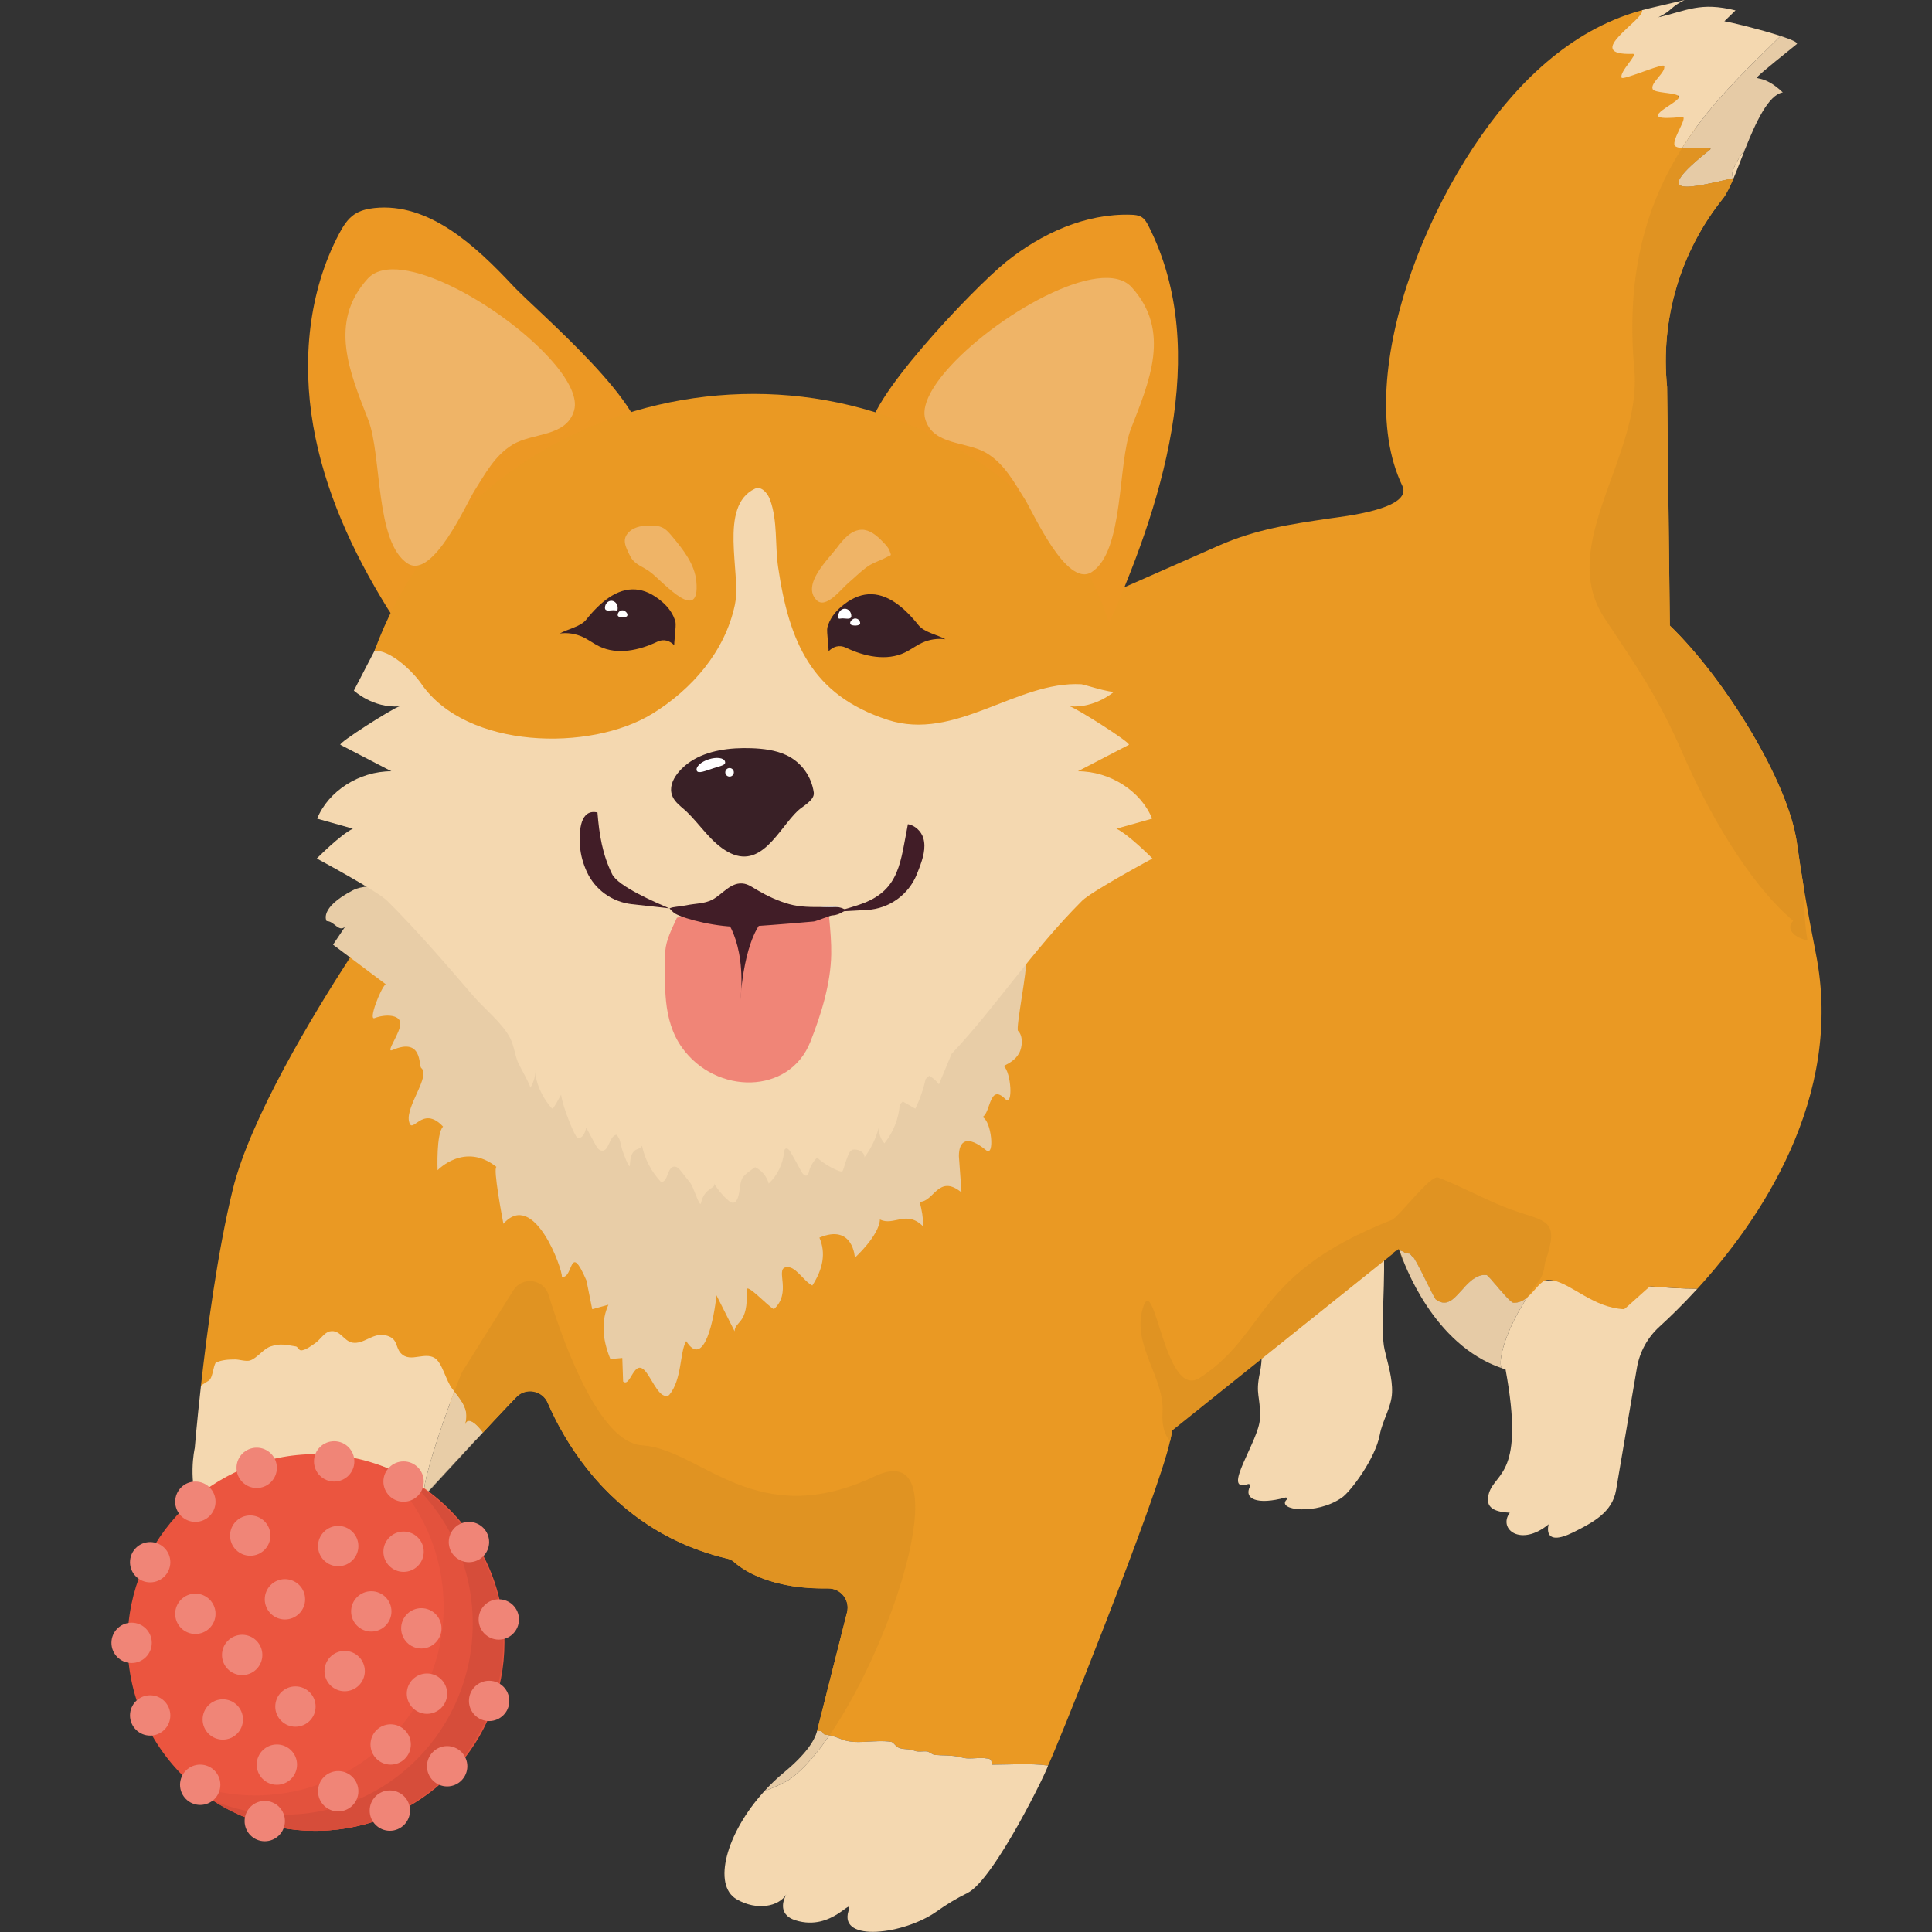<svg xmlns="http://www.w3.org/2000/svg" xmlns:xlink="http://www.w3.org/1999/xlink" width="500" zoomAndPan="magnify" viewBox="0 0 375 375" height="500" preserveAspectRatio="xMidYMid meet" version="1.0"><rect x="0" y="0" width="375" height="375" fill="#333333" stroke="none"/><defs><clipPath id="a307c4d17f"><path d="M 38.547 1.535 L 353.57 1.535 L 353.57 342.727 L 38.547 342.727 Z M 38.547 1.535 " clip-rule="nonzero"/></clipPath><clipPath id="b9a9d6cc76"><path d="M 140.043 336.578 L 203.863 336.578 L 203.863 374.969 L 140.043 374.969 Z M 140.043 336.578 " clip-rule="nonzero"/></clipPath><clipPath id="06bed8f37f"><path d="M 21.477 314 L 30 314 L 30 323 L 21.477 323 Z M 21.477 314 " clip-rule="nonzero"/></clipPath></defs><path fill="#f4d8b0" d="M 275.523 243.961 C 279.336 246.816 284.094 247.133 288.547 247.449 C 286.832 247.332 285.539 248.434 284.387 249.668 C 282.543 251.645 281.043 253.973 278.699 252.211 C 278.383 252.051 274.73 244.121 274.254 243.961 C 274.73 244.121 275.207 243.797 275.523 243.961 " fill-opacity="1" fill-rule="nonzero"/><path fill="#f4d8b0" d="M 329.473 250.133 C 326.602 253.266 324.012 255.77 322.074 257.531 C 319.781 259.621 318.254 262.418 317.727 265.477 L 313.676 289.234 C 312.945 293.508 309.309 295.449 305.434 297.391 C 299.211 300.492 300.59 295.859 300.59 295.859 C 295.168 300.34 290.711 296.781 293.047 293.617 C 290.547 293.484 287.969 292.91 289.035 289.727 C 290.379 285.688 295.988 286.195 292.23 265.82 L 292.23 265.812 C 291.969 265.727 291.707 265.637 291.453 265.547 C 290.715 264.023 292.246 258.23 296.414 251.836 L 296.234 251.98 C 295.547 252.512 294.746 252.879 293.785 252.852 C 292.992 252.852 289.023 247.609 288.547 247.449 C 289.023 247.609 289.656 248.402 290.449 248.402 C 293.184 248.492 295.938 248.523 298.691 248.523 L 299.938 248.523 C 300.426 248.523 300.918 248.523 301.422 248.516 C 307.508 248.5 313.621 248.422 319.672 248.723 C 319.836 248.723 320.152 249.676 320.312 249.676 C 323.395 249.922 326.43 250.133 329.473 250.133 " fill-opacity="1" fill-rule="nonzero"/><path fill="#f4d8b0" d="M 268.746 261.961 C 269.379 264.727 270.301 267.488 270.195 270.32 C 270.082 273.168 268.336 275.672 267.82 278.469 C 266.969 283.062 262.219 289.445 260.48 290.672 C 255.508 294.176 247.664 293.129 249.742 291.07 C 249.918 290.895 249.75 290.602 249.512 290.668 C 243.898 292.203 241.402 290.875 242.621 288.512 C 242.754 288.258 242.512 287.969 242.238 288.062 C 236.828 289.914 244.418 279.629 244.551 275.344 C 244.695 270.738 243.605 270.891 244.551 266.383 C 245.602 261.387 243.895 256.949 244.945 251.949 C 245.461 249.5 245.984 247.02 247.117 244.785 C 249.09 240.891 252.695 238.129 256.184 235.504 C 274.004 222.094 266.887 253.875 268.746 261.961 " fill-opacity="1" fill-rule="nonzero"/><path fill="#ea9923" d="M 270.34 243.242 L 271.074 242.652 C 270.809 242.664 270.547 242.691 270.277 242.691 L 270.34 243.242 " fill-opacity="1" fill-rule="nonzero"/><g clip-path="url(#a307c4d17f)"><path fill="#ea9923" d="M 329.473 250.133 C 326.43 250.133 323.395 249.922 320.312 249.676 C 320.152 249.676 315.383 254.117 315.227 254.117 C 309.301 253.828 305.258 249.324 301.422 248.516 C 301.148 248.453 300.883 248.418 300.613 248.402 C 300.375 248.383 300.16 248.434 299.938 248.523 L 299.926 248.523 C 298.77 248.984 297.773 250.715 296.414 251.836 L 296.234 251.98 C 295.547 252.512 294.746 252.879 293.785 252.852 C 292.992 252.852 289.023 247.609 288.547 247.449 C 286.832 247.332 285.539 248.434 284.387 249.668 C 282.543 251.645 281.043 253.973 278.699 252.211 C 278.383 252.051 274.73 244.121 274.254 243.961 C 273.93 243.797 273.777 243.32 273.617 243.32 C 272.824 243.32 272.5 243.004 272.188 242.852 C 272 242.754 271.816 242.707 271.629 242.676 C 271.555 242.438 271.508 242.305 271.508 242.305 L 271.078 242.652 C 270.809 242.66 270.547 242.691 270.277 242.691 L 270.293 242.809 L 270.34 243.246 L 270.324 243.25 L 268.648 244.598 L 244.891 263.629 L 227.555 277.516 C 227.555 277.516 227.402 278.27 227.125 279.621 L 227.102 279.715 L 227.102 279.723 C 224.871 290.16 203.734 342.688 203.41 342.688 C 199.758 342.211 196.105 342.527 192.453 342.527 C 192.617 341.098 191.66 341.414 191.188 341.262 C 189.594 341.098 188.008 341.574 186.578 341.098 C 184.672 340.621 183.09 340.785 181.336 340.621 C 180.855 340.461 180.543 340.145 180.066 339.984 C 179.273 339.828 178.32 340.145 177.527 339.828 C 176.414 339.355 175.301 339.668 174.355 339.191 C 173.875 339.031 173.398 338.086 172.926 338.086 C 169.746 337.609 166.09 338.715 163.387 337.609 C 162.305 337.172 161.668 336.961 161.012 336.816 C 160.711 336.754 160.406 336.699 160.051 336.656 C 159.734 336.492 159.734 336.18 159.422 336.02 C 159.312 335.98 159.199 335.973 159.082 335.973 C 158.922 335.973 158.75 335.996 158.59 336 C 158.906 334.766 160.336 329.094 161.688 323.723 C 163.043 318.352 164.32 313.297 164.32 313.297 L 164.324 313.273 C 164.359 313.172 164.387 313.07 164.414 312.973 C 164.449 312.809 164.48 312.641 164.496 312.48 C 164.781 310.422 163.258 308.5 161.145 308.332 C 160.996 308.316 160.844 308.309 160.691 308.309 C 160.258 308.316 159.836 308.316 159.43 308.309 C 159.297 308.309 159.16 308.309 159.031 308.301 C 158.922 308.301 158.812 308.301 158.707 308.293 C 158.613 308.293 158.527 308.293 158.438 308.285 C 158.145 308.277 157.852 308.27 157.566 308.254 C 157.422 308.238 157.266 308.234 157.121 308.223 C 157 308.219 156.867 308.207 156.742 308.199 L 156.605 308.184 C 156.484 308.18 156.359 308.168 156.246 308.156 C 156.008 308.141 155.777 308.117 155.547 308.094 L 155.391 308.07 C 155.246 308.055 155.105 308.039 154.961 308.027 C 154.723 307.992 154.477 307.961 154.246 307.934 C 154.086 307.91 153.938 307.883 153.785 307.863 C 153.578 307.824 153.367 307.793 153.16 307.754 L 153.031 307.73 C 152.934 307.715 152.832 307.691 152.73 307.676 L 152.609 307.656 C 152.5 307.633 152.402 307.617 152.301 307.594 C 151.809 307.492 151.332 307.387 150.879 307.273 C 150.727 307.234 150.562 307.184 150.41 307.148 C 150.262 307.102 150.109 307.066 149.961 307.016 C 149.855 306.988 149.754 306.957 149.656 306.922 C 149.562 306.902 149.473 306.871 149.387 306.84 C 148.98 306.715 148.586 306.586 148.227 306.449 C 148.086 306.395 147.949 306.348 147.816 306.297 C 147.688 306.242 147.555 306.195 147.434 306.141 C 147.359 306.109 147.281 306.082 147.203 306.043 C 146.742 305.848 146.309 305.648 145.91 305.449 L 145.785 305.387 C 145.648 305.316 145.52 305.25 145.387 305.18 L 145.25 305.105 C 145.066 305.004 144.879 304.898 144.711 304.797 L 144.543 304.695 C 144.383 304.598 144.227 304.496 144.082 304.395 C 144.004 304.352 143.926 304.297 143.859 304.254 C 143.559 304.043 143.297 303.859 143.074 303.684 L 142.914 303.543 L 142.797 303.449 L 142.789 303.449 L 142.637 303.32 L 142.629 303.309 L 142.59 303.281 C 142.203 302.938 142.02 302.723 142.02 302.723 C 141.691 302.652 141.359 302.574 141.035 302.5 C 140.703 302.414 140.375 302.336 140.043 302.254 C 139.922 302.215 139.797 302.184 139.668 302.152 C 139.598 302.129 139.527 302.105 139.453 302.09 C 139.352 302.062 139.25 302.035 139.152 302.008 C 138.969 301.953 138.781 301.898 138.605 301.855 C 138.52 301.824 138.43 301.801 138.344 301.777 C 138.176 301.723 138.008 301.668 137.836 301.613 C 137.707 301.578 137.574 301.539 137.453 301.5 C 137.367 301.469 137.293 301.445 137.215 301.422 C 137.051 301.371 136.891 301.316 136.73 301.262 C 136.613 301.223 136.5 301.184 136.383 301.145 L 136.199 301.078 C 136.09 301.047 135.992 301.008 135.895 300.969 C 135.543 300.844 135.199 300.727 134.863 300.594 C 134.73 300.547 134.605 300.492 134.484 300.445 C 134.336 300.391 134.191 300.332 134.047 300.27 C 133.902 300.219 133.754 300.156 133.605 300.094 C 133.492 300.047 133.375 300 133.262 299.949 L 133.125 299.895 C 133.023 299.848 132.93 299.809 132.832 299.766 C 132.66 299.691 132.5 299.617 132.332 299.547 C 132.164 299.469 131.984 299.395 131.816 299.309 C 131.695 299.258 131.578 299.203 131.453 299.141 C 131.191 299.016 130.941 298.895 130.684 298.77 C 130.547 298.703 130.418 298.633 130.277 298.574 C 130.16 298.512 130.039 298.449 129.926 298.387 C 129.625 298.234 129.332 298.082 129.047 297.918 C 128.973 297.879 128.902 297.844 128.836 297.805 C 128.73 297.75 128.641 297.695 128.539 297.641 C 128.34 297.527 128.141 297.41 127.949 297.305 C 127.855 297.25 127.77 297.199 127.68 297.148 C 127.465 297.02 127.258 296.898 127.043 296.766 C 126.973 296.723 126.902 296.684 126.824 296.637 L 126.727 296.574 C 126.598 296.488 126.465 296.41 126.336 296.328 C 126.211 296.242 126.078 296.164 125.957 296.082 C 125.887 296.035 125.82 295.996 125.75 295.953 L 125.312 295.652 C 125.156 295.555 125.004 295.449 124.848 295.348 C 124.688 295.238 124.531 295.121 124.375 295.012 L 124.352 294.996 C 124.035 294.777 123.734 294.555 123.434 294.332 C 123.266 294.207 123.102 294.086 122.945 293.969 C 122.805 293.855 122.66 293.746 122.52 293.637 C 122.402 293.547 122.289 293.453 122.176 293.363 C 121.684 292.973 121.195 292.578 120.738 292.172 C 120.621 292.082 120.504 291.977 120.398 291.879 L 120.305 291.801 C 120.219 291.727 120.129 291.648 120.043 291.574 C 119.605 291.18 119.184 290.785 118.766 290.387 C 118.695 290.316 118.621 290.25 118.555 290.188 L 118.238 289.875 C 118.047 289.688 117.859 289.496 117.676 289.305 C 117.59 289.23 117.508 289.145 117.43 289.059 L 117.383 289.008 C 117.301 288.93 117.223 288.844 117.145 288.766 C 117.059 288.672 116.977 288.582 116.883 288.488 C 116.797 288.398 116.715 288.312 116.629 288.219 C 116.562 288.145 116.492 288.062 116.414 287.984 C 116.07 287.609 115.73 287.223 115.398 286.844 C 115.238 286.66 115.082 286.477 114.93 286.293 C 113.309 284.355 111.91 282.41 110.703 280.531 C 110.648 280.453 110.594 280.367 110.539 280.285 C 109.918 279.301 109.355 278.332 108.844 277.402 C 108.738 277.238 108.656 277.07 108.562 276.902 C 108.52 276.816 108.473 276.742 108.426 276.656 C 108.387 276.57 108.34 276.496 108.297 276.41 C 108.211 276.25 108.125 276.086 108.039 275.926 C 108 275.84 107.957 275.766 107.918 275.684 C 107.844 275.527 107.758 275.367 107.68 275.211 C 107.641 275.125 107.602 275.051 107.566 274.973 C 107.449 274.742 107.336 274.512 107.227 274.281 C 107.188 274.215 107.156 274.137 107.117 274.059 C 107.051 273.914 106.98 273.762 106.91 273.621 C 106.84 273.477 106.777 273.328 106.711 273.184 C 106.609 272.961 106.516 272.746 106.418 272.531 L 106.344 272.352 L 106.324 272.312 L 106.289 272.223 C 105.242 269.801 102.066 269.227 100.25 271.141 L 100.152 271.246 C 99.574 271.844 99 272.461 98.406 273.082 L 98.344 273.145 C 97.531 274.012 96.699 274.895 95.859 275.781 C 95.156 276.539 94.441 277.301 93.727 278.07 C 89.539 277.562 88.555 274.574 87.344 272.344 C 86.82 271.391 86.266 270.578 85.395 270.156 C 61.328 258.367 46.297 263.84 38.992 269.102 C 40.168 258.496 42.238 242.875 45.176 230.895 C 48.586 217.012 60.805 196.863 67.949 185.844 C 71.102 180.984 73.27 177.902 73.27 177.902 C 73.27 177.902 74.086 177.543 75.594 176.883 C 75.922 176.734 76.293 176.574 76.684 176.398 C 77.461 176.059 78.359 175.66 79.367 175.215 C 80.285 174.805 81.297 174.363 82.398 173.879 C 89.477 170.758 100.172 166.039 112.703 160.516 C 113.816 160.031 114.945 159.531 116.082 159.031 C 120.637 157.016 125.395 154.918 130.285 152.766 C 133.062 151.539 135.883 150.301 138.727 149.043 L 138.754 149.031 C 139.406 148.742 140.066 148.449 140.73 148.156 C 142.875 147.211 145.031 146.258 147.203 145.309 C 153.457 142.551 159.766 139.758 166.004 137.016 C 181.398 130.23 196.254 123.676 208.332 118.348 C 208.469 118.289 208.609 118.227 208.75 118.168 C 210.387 117.441 211.977 116.742 213.5 116.074 C 215.152 115.344 216.734 114.645 218.242 113.977 L 218.254 113.977 C 229.457 109.035 236.531 105.914 236.531 105.914 C 243.809 102.703 250.445 101.758 258.168 100.613 C 260.336 100.289 274.359 98.84 272.188 94.289 C 261.867 72.695 278.535 32.086 298.199 13.836 C 303.426 8.984 309.18 5.203 315.758 2.891 C 316.73 2.551 317.723 2.246 318.727 1.977 C 319.836 5.102 321.266 8.859 322.988 12.789 C 323.816 14.688 324.719 16.625 325.688 18.543 C 325.75 18.668 325.809 18.789 325.871 18.914 L 325.871 18.918 C 326.539 20.242 327.238 21.551 327.965 22.832 C 328.348 23.508 328.738 24.184 329.133 24.844 C 328.227 26.098 327.332 27.387 326.48 28.742 C 328.156 28.91 330.777 28.648 331.684 28.766 C 331.754 28.863 331.824 28.965 331.891 29.059 C 319.52 38.859 328.547 36.371 336.496 34.574 C 335.738 36.363 334.996 37.816 334.438 38.516 C 326.156 48.828 322.25 61.977 323.586 75.133 L 324.117 121.422 C 334.738 131.668 347.125 151.676 348.785 163.648 C 349.219 166.73 349.691 169.805 350.207 172.871 C 350.895 176.957 351.652 181.031 352.461 185.094 C 358.027 213.129 341.371 237.117 329.473 250.133 " fill-opacity="1" fill-rule="nonzero"/></g><path fill="#f4d8b0" d="M 92.277 279.621 C 82.59 290.035 73.27 300.363 73.27 300.363 C 72.594 300.539 71.926 300.703 71.262 300.855 C 50.156 305.789 41.98 300.109 38.984 293.594 C 36.262 287.684 37.801 281.082 37.801 281.082 C 37.801 281.082 38.199 276.219 38.992 269.109 L 38.992 269.102 C 39.012 268.91 39.391 268.672 39.793 268.426 C 40.195 268.18 40.637 267.926 40.773 267.734 C 41.305 267.004 41.375 265.398 41.859 264.5 C 43.051 263.953 44.258 263.871 45.668 263.871 C 46.426 263.871 47.75 264.301 48.496 264.078 C 49.855 263.68 51.051 261.863 52.523 261.344 C 54.418 260.672 55.602 261.082 57.422 261.344 C 57.812 261.395 57.953 262.078 58.414 262.102 C 59.266 262.141 60.621 261.102 61.336 260.59 C 62.105 260.035 63.004 258.629 63.996 258.422 C 66.035 258.008 66.703 260.305 68.395 260.605 C 69.469 260.789 70.445 260.332 71.438 259.867 C 72.484 259.387 73.551 258.895 74.785 259.176 C 77.281 259.727 76.684 261.387 77.75 262.602 C 78.734 263.715 80 263.523 81.293 263.332 C 82.301 263.188 83.324 263.035 84.234 263.508 C 85.859 264.348 86.48 267.957 87.84 269.641 C 87.957 269.785 88.07 269.934 88.18 270.07 C 87.918 270.77 87.633 271.531 87.344 272.344 C 85.473 277.457 83.184 284.355 82.488 287.914 C 82.43 288.27 82.375 288.59 82.336 288.867 L 82.328 288.984 C 82.273 289.449 82.273 289.797 82.344 290.012 C 82.363 290.098 82.398 290.16 82.441 290.195 L 82.48 290.16 L 83.066 289.52 L 83.133 289.441 L 83.711 288.828 L 92.242 279.594 L 92.277 279.621 " fill-opacity="1" fill-rule="nonzero"/><g clip-path="url(#b9a9d6cc76)"><path fill="#f4d8b0" d="M 203.41 342.688 C 203.734 342.688 193.039 364.852 187.773 367.438 C 185.695 368.461 183.711 369.652 181.828 371 C 175.539 375.473 162.82 377.066 164.68 370.965 C 165.68 367.695 161.645 375 154.418 372.734 C 150.578 371.527 152.348 368.188 152.617 367.719 C 151.164 370.039 146.949 370.949 142.98 368.645 C 138.27 365.918 140.891 355.875 148.348 347.676 C 150.625 346.824 152.723 345.793 153.594 345.148 C 156 343.352 158.527 340.43 161.012 336.816 C 161.668 336.961 162.305 337.172 163.387 337.609 C 166.09 338.715 169.746 337.609 172.926 338.086 C 173.398 338.086 173.875 339.031 174.355 339.191 C 175.301 339.668 176.414 339.355 177.527 339.828 C 178.32 340.145 179.273 339.828 180.066 339.984 C 180.543 340.145 180.855 340.461 181.336 340.621 C 183.09 340.785 184.672 340.621 186.578 341.098 C 188.008 341.574 189.594 341.098 191.188 341.262 C 191.66 341.414 192.617 341.098 192.453 342.527 C 196.105 342.527 199.758 342.211 203.41 342.688 " fill-opacity="1" fill-rule="nonzero"/></g><path fill="#f4d8b0" d="M 338.734 28.926 C 337.906 31.008 337.16 33.023 336.496 34.574 C 335.699 33.781 336.777 31.73 338.734 28.926 " fill-opacity="1" fill-rule="nonzero"/><path fill="#f4d8b0" d="M 345.602 6.98 C 340.566 12.012 334.438 17.598 329.141 24.836 L 329.133 24.844 C 328.227 26.098 327.332 27.387 326.48 28.742 C 325.781 28.672 325.242 28.535 325.07 28.258 C 324.402 27.164 327.797 22.562 326.5 22.703 C 316.551 23.754 325.434 20.227 325.871 18.918 L 325.871 18.727 C 325.832 18.66 325.77 18.605 325.688 18.543 C 324.766 17.953 321.137 18.039 320.789 17.309 C 320.211 16.094 323.504 13.98 322.988 12.789 C 322.965 12.75 322.902 12.727 322.805 12.727 C 321.594 12.727 314.965 15.594 314.754 15.078 C 314.262 13.934 318.098 10.414 316.922 10.453 C 306.809 10.797 319.352 3.727 318.727 1.977 C 319.164 1.852 319.605 1.738 320.051 1.629 C 323.504 0.809 323.527 0.824 326.977 0.004 C 324.133 1.398 324.719 1.961 321.867 3.359 C 327.457 2.066 330 0.316 336.867 2.016 C 336.145 2.723 335.422 3.422 334.699 4.121 C 336.113 4.348 341.898 5.766 345.602 6.98 " fill-opacity="1" fill-rule="nonzero"/><path fill="#e8cda7" d="M 95.078 178.781 C 95.078 178.781 75.188 169.305 68.473 172.816 C 61.762 176.324 63.402 178.781 63.402 178.781 C 64.895 178.781 65.676 180.965 66.961 179.91 L 64.641 183.359 L 74.852 191.023 C 73.863 191.867 71.441 198.098 72.703 197.613 C 74.766 196.816 77.555 196.93 77.699 198.543 C 77.867 200.355 74.645 204.477 76.195 203.801 C 82.074 201.262 81.234 206.879 81.754 207.293 C 83.652 208.805 78.77 214.656 79.375 217.609 C 79.977 220.566 81.914 214.277 86 218.672 C 84.641 220.023 84.934 227.137 84.934 227.137 C 84.934 227.137 90.176 221.578 96.367 226.5 C 95.645 226.691 97.52 236.535 97.711 237.539 C 103.672 230.785 109.227 246.457 109.062 247.832 C 111.34 248.262 110.465 240.758 113.836 248.562 L 114.949 254.117 L 118.086 253.254 C 116.797 256.137 116.746 259.57 118.473 263.789 L 120.789 263.586 L 120.945 268.141 C 122.426 269.438 123.051 263.324 125.391 266.309 C 126.793 268.113 128.125 271.793 129.879 270.781 C 132.422 267.766 131.918 262.383 133.191 260.309 C 136.707 265.863 138.648 255.691 139.059 251.414 L 142.586 258.402 C 142.652 256.34 145.285 257.133 144.926 250.395 C 144.848 248.93 148.852 253.355 150.207 254.117 C 153.703 250.945 150.531 246.512 152.438 245.996 C 154.344 245.484 155.848 248.594 157.672 249.516 C 159.719 246.34 160.359 243.234 159.047 240.223 C 165.613 237.453 165.934 244.117 165.934 244.117 C 165.934 244.117 170.648 239.824 170.793 236.695 C 173.473 238.062 175.938 234.754 179.207 238.07 C 179.191 236.422 178.941 234.777 178.477 233.266 C 181.246 233.383 182.129 227.77 186.629 231.445 L 186.121 224.422 C 186.109 221.344 187.766 220.266 191.387 223.25 C 193.137 224.691 192.477 217.527 190.684 216.816 C 192.32 216.059 191.98 210.152 195.141 213.328 C 196.676 214.871 196.293 208.172 194.82 206.91 C 195.914 206.352 197.066 205.738 197.793 204.453 C 198.516 203.164 198.57 200.984 197.598 200.086 C 197.105 199.637 199.594 187.195 199.012 187.211 C 194.391 187.352 186.871 202.137 182.492 204.223 C 169.043 210.625 154.527 214.52 140.656 210.27 C 131.387 207.43 122.871 201.109 114.488 194.855 C 107.656 189.758 102.809 178.781 95.078 178.781 " fill-opacity="1" fill-rule="nonzero"/><path fill="#f4d8b0" d="M 223.691 166.637 C 223.691 166.637 219.105 162 216.691 160.848 L 223.625 158.898 C 221.453 153.531 215.434 149.691 209.211 149.703 C 212.512 147.992 215.812 146.281 219.109 144.57 C 219.688 144.27 208.844 137.398 207.637 137.098 C 212.809 137.496 216.496 134.043 216.496 134.043 C 216.496 134.043 198.914 99.969 196.863 97.242 C 191.777 90.477 186.211 83.355 177.895 80.355 C 172.711 78.488 167.648 81.824 162.082 81.801 C 155.801 81.777 148.871 78.367 142.59 78.34 C 136.309 78.367 128.793 81.195 122.512 81.223 C 116.945 81.246 112.473 78.488 107.293 80.355 C 98.969 83.355 93.402 90.477 88.32 97.242 C 86.266 99.969 68.688 134.043 68.688 134.043 C 68.688 134.043 72.379 137.496 77.543 137.098 C 76.34 137.398 65.496 144.27 66.078 144.57 C 69.375 146.281 72.672 147.992 75.969 149.703 C 69.75 149.691 63.73 153.531 61.559 158.898 L 68.496 160.848 C 66.078 162 61.488 166.637 61.488 166.637 C 61.488 166.637 73.301 172.996 75.148 174.84 C 81.027 180.699 86.43 186.992 91.836 193.273 C 93.988 195.777 97.496 198.559 99.008 201.469 C 99.73 202.855 99.934 204.684 100.523 206.168 C 100.758 206.75 103.102 210.867 102.922 211.16 C 103.598 210.074 103.957 208.797 103.953 207.52 C 103.672 211.102 106.996 215.246 107.246 215.184 C 107.465 215.133 108.504 213.219 108.906 212.473 C 109.25 215.008 111.613 220.727 112.094 220.848 C 113.047 221.094 113.617 219.824 113.773 218.852 C 114.383 219.98 114.992 221.102 115.602 222.227 C 115.871 222.715 116.215 223.262 116.766 223.34 C 118.258 223.547 118.168 220.559 119.641 220.246 C 120.336 220.895 120.449 221.93 120.684 222.852 C 120.918 223.77 122.219 227.133 122.258 226.184 C 122.414 222.215 124.293 223.504 124.605 222.348 C 125.152 224.992 126.453 227.477 128.316 229.434 C 129.723 229.43 129.465 226.512 130.871 226.438 C 131.41 226.41 131.836 226.879 132.172 227.305 C 132.773 228.07 133.375 228.836 133.98 229.602 C 134.684 230.5 135.84 234.602 136.074 233.484 C 136.707 230.465 139.074 230.727 138.586 229.691 C 139.324 230.93 140.262 232.047 141.352 232.996 C 141.645 233.254 142.008 233.512 142.395 233.438 C 142.82 233.355 143.055 232.898 143.211 232.492 C 143.641 231.344 143.543 229.711 144.082 228.676 C 144.539 227.797 147.031 226.305 146.527 226.539 C 147.836 227.137 148.848 228.34 149.207 229.73 C 150.887 228.141 151.965 225.93 152.184 223.625 C 152.207 223.387 152.242 223.113 152.441 222.984 C 152.789 222.758 153.191 223.168 153.398 223.531 C 154.145 224.824 154.867 226.129 155.574 227.445 C 155.809 227.887 156.305 228.402 156.707 228.105 C 156.887 227.973 156.938 227.73 156.992 227.512 C 157.242 226.43 157.824 225.422 158.641 224.668 C 159.543 225.777 163.164 227.75 163.535 227.324 C 163.738 227.094 164.387 224.301 165.07 223.426 C 165.203 223.34 165.336 223.25 165.469 223.156 C 166.523 222.965 167.844 223.582 167.789 224.633 C 169.066 222.945 170.008 221 170.539 218.949 C 170.594 220.094 170.922 221.043 171.66 221.918 C 173.383 219.793 174.434 217.137 174.645 214.41 C 174.84 214.207 175.035 214 175.223 213.797 C 176.035 214.262 176.848 214.73 177.66 215.195 C 178.555 213.363 179.23 211.422 179.668 209.426 C 179.898 209.223 180.133 209.02 180.363 208.809 C 181.098 209.219 181.746 209.785 182.246 210.465 C 183.066 208.488 183.891 206.512 184.711 204.539 C 193.246 195.527 200.34 184.512 210.031 174.84 C 211.883 172.996 223.691 166.637 223.691 166.637 " fill-opacity="1" fill-rule="nonzero"/><path fill="#392026" d="M 157.953 153.824 C 157.527 150.82 155.652 147.984 152.617 146.566 C 150.543 145.598 148.152 145.305 145.805 145.227 C 141.691 145.09 137.344 145.629 134.051 147.801 C 131.68 149.371 128.785 152.648 131.113 155.52 C 131.734 156.285 132.559 156.859 133.27 157.539 C 135.895 160.051 137.977 163.5 141.25 165.332 C 147.754 168.977 151.105 160.902 154.867 157.355 C 155.77 156.504 158.168 155.32 157.953 153.824 " fill-opacity="1" fill-rule="nonzero"/><path fill="#f08577" d="M 161.34 185.238 C 161.242 190.891 159.418 196.836 157.277 202.246 C 153.211 212.5 138.996 212.539 132.402 203.371 C 128.469 197.887 129.105 190.945 129.109 184.965 C 129.109 184.855 129.113 184.746 129.125 184.637 C 129.297 182.383 130.406 180.324 131.332 178.258 L 131.379 178.152 C 131.566 178.09 131.75 178.031 131.93 177.969 C 132.762 177.691 133.559 177.418 134.328 177.098 C 136.449 176.754 138.758 176.371 139.797 175.691 C 140.547 175.195 141.34 174.648 142.184 174.238 C 143.211 174.336 144.25 174.488 145.277 174.656 L 150.699 176.973 C 151.91 177.129 160.07 177.824 160.902 177.711 C 160.918 177.902 160.941 178.09 160.957 178.277 C 161.176 180.598 161.379 182.918 161.34 185.238 " fill-opacity="1" fill-rule="nonzero"/><path fill="#ec9824" d="M 195.266 50.836 C 202.148 45.297 210.715 41.395 219.543 41.68 C 220.246 41.703 220.984 41.762 221.578 42.133 C 222.254 42.551 222.645 43.297 223 44.004 C 235.254 68.336 225.34 98.664 214.559 122.535 C 213.551 124.777 214.195 121.941 211.793 121.434 C 210.562 121.172 209.961 119.176 208.996 118.371 C 202.09 112.594 195.18 106.816 188.277 101.035 C 184.82 98.148 181.367 95.262 177.914 92.371 C 175.445 90.305 170.016 87.34 168.977 84.137 C 167.238 78.781 188.797 56.043 195.266 50.836 " fill-opacity="1" fill-rule="nonzero"/><path fill="#ec9824" d="M 99.598 55.496 C 92.316 47.707 83.258 39.258 72.652 40.383 C 71.281 40.531 69.895 40.855 68.754 41.633 C 67.426 42.539 66.559 43.973 65.805 45.398 C 59.852 56.684 58.617 70.078 60.797 82.648 C 62.977 95.215 68.398 107.035 75.105 117.891 C 76.168 119.609 77.414 121.43 79.344 122.043 C 81.762 122.812 84.398 121.344 85.965 119.352 C 87.539 117.359 88.359 114.895 89.551 112.656 C 91.008 109.91 93.012 107.5 95.055 105.16 C 98.641 101.059 102.387 97.098 106.281 93.289 C 109.641 90.012 122.609 91.461 124.324 87.133 C 127.254 79.723 104.184 60.402 99.598 55.496 " fill-opacity="1" fill-rule="nonzero"/><path fill="#411d27" d="M 140.215 177.609 C 140.215 177.609 144.902 182.109 143.73 194.043 C 143.73 194.043 144.281 181.129 149.16 177.609 C 154.039 174.09 141.305 175.75 141.305 175.75 C 141.305 175.75 140.234 177.809 140.215 177.609 " fill-opacity="1" fill-rule="nonzero"/><path fill="#ea9923" d="M 142.625 117.449 C 142.641 117.375 142.652 117.297 142.668 117.223 C 143.883 111.246 139.402 98.227 146.527 94.859 C 147.766 94.273 149 95.711 149.465 96.996 C 150.977 101.148 150.395 105.746 151.039 110.117 C 153.184 124.676 157.562 134.914 172.273 139.715 L 172.277 139.719 C 185.445 144.004 197.34 132.133 209.895 132.812 C 210.609 132.852 217.43 135.297 217.43 133.879 C 217.43 124.637 213.566 113.895 208.078 106.453 C 205.527 103 202.492 99.945 199.34 97.039 C 158.746 59.629 91.23 75.473 72.676 126.352 C 75.641 126.035 80.102 130.277 81.793 132.738 L 81.801 132.75 C 90.535 145.414 114.539 145.961 126.621 138.531 C 134.301 133.805 140.719 126.434 142.625 117.449 " fill-opacity="1" fill-rule="nonzero"/><path fill="#efb467" d="M 135.16 112.879 C 134.859 109.504 132.613 106.695 130.465 104.113 C 129.887 103.422 129.277 102.699 128.457 102.344 C 127.875 102.09 127.238 102.039 126.605 102.02 C 125.004 101.961 123.254 102.129 122.09 103.258 C 120.645 104.652 121.387 106.066 122.285 107.887 C 123.18 109.703 124.883 109.934 126.438 111.203 C 129.094 113.379 135.895 121.082 135.16 112.879 " fill-opacity="1" fill-rule="nonzero"/><path fill="#efb467" d="M 162.457 106.305 C 163.691 104.652 165.23 102.84 167.297 102.82 C 168.809 102.809 170.184 103.957 171.18 104.984 C 171.668 105.484 172.375 106.156 172.629 106.812 C 173.102 108.043 173.004 107.641 172.082 108.148 C 170.75 108.887 169.383 109.195 168.105 110.168 C 166.879 111.098 165.785 112.191 164.613 113.188 C 163.25 114.348 160.266 118.316 158.473 116.469 C 155.543 113.445 160.809 108.512 162.457 106.305 " fill-opacity="1" fill-rule="nonzero"/><path fill="#392026" d="M 168.469 115.352 C 172.172 115.07 175.484 117.844 178.297 121.363 C 179.395 122.73 181.984 123.207 183.508 124.078 C 181.961 123.871 180.363 124.117 178.949 124.777 C 177.801 125.309 176.793 126.102 175.656 126.648 C 172.078 128.367 167.77 127.43 164.191 125.711 C 162.883 125.086 161.688 125.523 160.812 126.422 C 160.938 126.297 160.402 122.508 160.586 121.809 C 161.012 120.176 161.996 118.867 163.258 117.777 C 165.07 116.219 166.809 115.48 168.469 115.352 " fill-opacity="1" fill-rule="nonzero"/><path fill="#392026" d="M 123.387 114.414 C 119.758 114.137 116.516 116.852 113.762 120.297 C 112.688 121.641 110.152 122.105 108.66 122.957 C 110.168 122.754 111.742 123 113.121 123.641 C 114.246 124.164 115.234 124.941 116.348 125.477 C 119.852 127.156 124.07 126.238 127.574 124.559 C 128.859 123.941 130.031 124.371 130.883 125.254 C 130.766 125.133 131.289 121.422 131.109 120.734 C 130.691 119.137 129.723 117.852 128.488 116.785 C 126.715 115.262 125.012 114.535 123.387 114.414 " fill-opacity="1" fill-rule="nonzero"/><path fill="#411d27" d="M 164.363 176.797 C 163.938 176.457 163.309 177.605 161.512 177.684 C 161.117 177.699 158.465 178.809 157.949 178.859 C 153.055 179.309 145.652 179.863 144.352 179.898 C 139.242 180.055 132.926 178.387 131.121 177.371 C 130.562 177.059 129.961 176.332 129.961 176.312 C 130.777 175.953 131.809 176.02 133.223 175.719 C 134.895 175.355 136.711 175.445 138.258 174.633 C 140.27 173.578 141.926 171.035 144.488 171.535 C 145.422 171.727 146.211 172.336 147.043 172.805 C 148.965 173.926 151.016 174.891 153.168 175.488 C 155.305 176.09 157.629 176.074 159.836 176.039 C 161.434 176.016 163.039 175.734 164.363 176.797 " fill-opacity="1" fill-rule="nonzero"/><path fill="#ffffff" d="M 119.891 117.984 C 119.891 118.746 119.75 118.445 119.07 118.445 C 118.387 118.445 117.422 118.746 117.422 117.984 C 117.422 117.227 117.977 116.609 118.656 116.609 C 119.34 116.609 119.891 117.227 119.891 117.984 " fill-opacity="1" fill-rule="nonzero"/><path fill="#ffffff" d="M 121.785 119.395 L 121.73 119.555 C 121.508 119.922 119.891 119.934 119.891 119.391 C 119.891 118.879 120.309 118.465 120.82 118.465 C 121.18 118.465 121.535 118.738 121.707 119.035 C 121.766 119.145 121.801 119.273 121.785 119.395 " fill-opacity="1" fill-rule="nonzero"/><path fill="#ffffff" d="M 162.715 119.555 C 162.715 120.332 162.859 120.023 163.555 120.023 C 164.254 120.023 165.242 120.332 165.242 119.555 C 165.242 118.777 164.672 118.152 163.977 118.152 C 163.281 118.152 162.715 118.777 162.715 119.555 " fill-opacity="1" fill-rule="nonzero"/><path fill="#ffffff" d="M 165.023 120.992 L 165.078 121.156 C 165.309 121.527 166.957 121.543 166.957 120.988 C 166.957 120.465 166.531 120.043 166.012 120.043 C 165.648 120.043 165.277 120.32 165.102 120.629 C 165.039 120.738 165.008 120.871 165.023 120.992 " fill-opacity="1" fill-rule="nonzero"/><path fill="#ffffff" d="M 140.719 147.797 C 140.949 148.512 140.02 148.617 138.508 149.109 C 136.992 149.594 135.465 150.277 135.234 149.562 C 135.008 148.848 136.047 147.871 137.559 147.387 C 139.074 146.895 140.488 147.082 140.719 147.797 " fill-opacity="1" fill-rule="nonzero"/><path fill="#ffffff" d="M 142.438 149.91 C 142.438 150.367 142.066 150.738 141.605 150.738 C 141.148 150.738 140.777 150.367 140.777 149.91 C 140.777 149.449 141.148 149.078 141.605 149.078 C 142.066 149.078 142.438 149.449 142.438 149.91 " fill-opacity="1" fill-rule="nonzero"/><path fill="#efb467" d="M 183.668 71.965 C 192.762 61.418 213.781 49.281 219.66 55.758 C 227.363 64.258 223.09 74.039 219.535 83.172 C 216.879 89.988 218.234 107.023 211.859 111.059 C 206.984 114.121 200.461 99.316 198.957 96.957 C 196.918 93.758 195.02 90.07 191.504 87.957 C 187.562 85.586 181.105 86.527 179.59 81.34 C 178.883 78.922 180.594 75.535 183.668 71.965 " fill-opacity="1" fill-rule="nonzero"/><path fill="#efb467" d="M 107.352 70.305 C 98.262 59.758 77.238 47.621 71.363 54.098 C 63.66 62.598 67.934 72.379 71.484 81.512 C 74.141 88.328 72.785 105.363 79.168 109.398 C 84.035 112.461 90.562 97.66 92.062 95.301 C 94.102 92.098 96 88.41 99.516 86.297 C 103.457 83.926 109.914 84.867 111.43 79.68 C 112.141 77.262 110.43 73.875 107.352 70.305 " fill-opacity="1" fill-rule="nonzero"/><path fill="#411d27" d="M 178.422 168.504 C 179.125 166.641 179.773 164.605 179.219 162.695 C 178.828 161.336 177.555 160.176 176.223 159.973 C 174.789 167.273 174.645 172.566 167.613 175.305 C 166.586 175.707 162.867 176.918 161.375 177.008 L 168.281 176.621 C 172.59 176.383 176.375 173.668 177.973 169.656 C 178.125 169.281 178.273 168.895 178.422 168.504 " fill-opacity="1" fill-rule="nonzero"/><path fill="#411d27" d="M 118.812 169.672 C 116.922 165.824 116.309 161.98 115.965 157.703 C 112.719 156.965 112.324 160.992 112.59 164.379 C 112.723 166.031 113.184 167.609 113.859 169.121 L 113.887 169.18 C 115.469 172.688 118.812 175.078 122.641 175.504 L 129.875 176.305 C 127.281 175.16 119.984 172.07 118.812 169.672 " fill-opacity="1" fill-rule="nonzero"/><path fill="#e6e6e6" d="M 163.504 175.996 L 157.695 175.863 C 158.418 175.918 159.137 175.969 159.852 176.023 C 160.414 176.066 161.906 176.098 163.504 175.996 " fill-opacity="1" fill-rule="nonzero"/><path fill="#ded9db" d="M 57.07 302.723 C 46.188 302.723 41.184 298.387 38.984 293.598 C 38.984 293.594 38.984 293.594 38.984 293.594 C 41.188 298.383 46.191 302.723 57.074 302.723 C 60.996 302.723 65.676 302.16 71.262 300.855 C 65.676 302.16 60.992 302.723 57.07 302.723 " fill-opacity="1" fill-rule="nonzero"/><path fill="#d4b999" d="M 57.074 302.723 C 46.191 302.723 41.188 298.383 38.984 293.594 C 39.18 291.125 40.73 288.727 43.145 288.488 C 43.328 288.469 43.523 288.461 43.723 288.461 C 44.254 288.461 44.812 288.516 45.363 288.574 C 45.914 288.633 46.461 288.691 46.977 288.691 C 47.977 288.691 48.84 288.469 49.316 287.594 C 49.91 286.508 49.336 285.043 49.988 283.992 C 50.363 283.383 51.051 283.117 51.77 283.117 C 52.375 283.117 53.012 283.305 53.512 283.641 C 54.609 284.371 55.289 285.566 56.121 286.59 C 58.812 289.91 63.113 291.406 66.578 293.918 C 68.855 295.566 70.82 298.207 71.262 300.855 C 65.676 302.16 60.996 302.723 57.074 302.723 " fill-opacity="1" fill-rule="nonzero"/><path fill="#e6cba6" d="M 161.012 336.816 C 158.527 340.43 156 343.352 153.594 345.148 C 152.723 345.793 150.625 346.824 148.348 347.676 C 149.492 346.414 150.754 345.203 152.109 344.078 C 156.461 340.484 158.121 337.84 158.59 336 C 158.75 335.996 158.922 335.973 159.082 335.973 C 159.199 335.973 159.312 335.98 159.422 336.02 C 159.734 336.18 159.734 336.492 160.051 336.656 C 160.406 336.699 160.711 336.754 161.012 336.816 " fill-opacity="1" fill-rule="nonzero"/><path fill="#e8cda7" d="M 93.727 278.07 C 93.238 278.586 92.762 279.105 92.277 279.621 L 92.242 279.594 L 83.711 288.828 L 83.133 289.441 L 83.066 289.52 L 82.48 290.16 L 82.441 290.195 C 82.398 290.16 82.363 290.098 82.344 290.012 C 82.273 289.797 82.273 289.449 82.328 288.984 L 82.336 288.867 C 82.375 288.59 82.43 288.27 82.488 287.914 C 83.184 284.355 85.473 277.457 87.344 272.344 C 87.633 271.531 87.918 270.77 88.18 270.07 C 89.91 272.23 91.07 273.859 90.285 276.48 C 90.926 274.352 93.523 277.633 93.727 278.07 " fill-opacity="1" fill-rule="nonzero"/><path fill="#e09322" d="M 161.012 336.816 C 160.711 336.754 160.406 336.699 160.051 336.656 C 159.734 336.492 159.734 336.18 159.422 336.02 C 159.312 335.98 159.199 335.973 159.082 335.973 C 158.922 335.973 158.75 335.996 158.59 336 C 158.906 334.766 160.336 329.094 161.688 323.723 C 163.043 318.352 164.32 313.297 164.32 313.297 L 164.324 313.273 C 164.359 313.172 164.387 313.07 164.414 312.973 C 164.957 310.75 163.402 308.562 161.145 308.332 C 160.996 308.316 160.844 308.309 160.691 308.309 C 160.258 308.316 159.836 308.316 159.43 308.309 C 159.297 308.309 159.16 308.309 159.031 308.301 C 158.922 308.301 158.812 308.301 158.707 308.293 C 158.613 308.293 158.527 308.293 158.438 308.285 C 158.145 308.277 157.852 308.27 157.566 308.254 C 157.422 308.238 157.266 308.234 157.121 308.223 C 157 308.219 156.867 308.207 156.742 308.199 L 156.605 308.184 C 156.484 308.18 156.359 308.168 156.246 308.156 C 156.008 308.141 155.777 308.117 155.547 308.094 L 155.391 308.07 C 155.246 308.055 155.105 308.039 154.961 308.027 C 154.723 307.992 154.477 307.961 154.246 307.934 C 154.086 307.91 153.938 307.883 153.785 307.863 C 153.578 307.824 153.367 307.793 153.16 307.754 L 153.031 307.73 C 152.934 307.715 152.832 307.691 152.73 307.676 L 152.609 307.656 C 152.5 307.633 152.402 307.617 152.301 307.594 C 151.809 307.492 151.332 307.387 150.879 307.273 C 150.727 307.234 150.562 307.184 150.41 307.148 C 150.262 307.102 150.109 307.066 149.961 307.016 C 149.855 306.988 149.754 306.957 149.656 306.922 C 149.562 306.902 149.473 306.871 149.387 306.84 C 148.98 306.715 148.586 306.586 148.227 306.449 C 148.086 306.395 147.949 306.348 147.816 306.297 C 147.688 306.242 147.555 306.195 147.434 306.141 C 147.359 306.109 147.281 306.082 147.203 306.043 C 146.742 305.848 146.309 305.648 145.91 305.449 L 145.785 305.387 C 145.648 305.316 145.52 305.25 145.387 305.18 L 145.25 305.105 C 145.066 305.004 144.879 304.898 144.711 304.797 L 144.543 304.695 C 144.383 304.598 144.227 304.496 144.082 304.395 C 144.004 304.352 143.926 304.297 143.859 304.254 C 143.559 304.043 143.297 303.859 143.074 303.684 L 142.914 303.543 L 142.797 303.449 L 142.789 303.449 L 142.637 303.32 L 142.629 303.309 L 142.59 303.281 C 142.145 302.898 141.613 302.637 141.035 302.5 C 140.703 302.414 140.375 302.336 140.043 302.254 C 139.922 302.215 139.797 302.184 139.668 302.152 C 139.598 302.129 139.527 302.105 139.453 302.09 C 139.352 302.062 139.25 302.035 139.152 302.008 C 138.969 301.953 138.781 301.898 138.605 301.855 C 138.52 301.824 138.43 301.801 138.344 301.777 C 138.176 301.723 138.008 301.668 137.836 301.613 C 137.707 301.578 137.574 301.539 137.453 301.5 C 137.367 301.469 137.293 301.445 137.215 301.422 C 137.051 301.371 136.891 301.316 136.73 301.262 C 136.613 301.223 136.5 301.184 136.383 301.145 L 136.199 301.078 C 136.09 301.047 135.992 301.008 135.895 300.969 C 135.543 300.844 135.199 300.727 134.863 300.594 C 134.73 300.547 134.605 300.492 134.484 300.445 C 134.336 300.391 134.191 300.332 134.047 300.27 C 133.902 300.219 133.754 300.156 133.605 300.094 C 133.492 300.047 133.375 300 133.262 299.949 L 133.125 299.895 C 133.023 299.848 132.93 299.809 132.832 299.766 C 132.66 299.691 132.5 299.617 132.332 299.547 C 132.164 299.469 131.984 299.395 131.816 299.309 C 131.695 299.258 131.578 299.203 131.453 299.141 C 131.191 299.016 130.941 298.895 130.684 298.77 C 130.547 298.703 130.418 298.633 130.277 298.574 C 130.16 298.512 130.039 298.449 129.926 298.387 C 129.625 298.234 129.332 298.082 129.047 297.918 C 128.973 297.879 128.902 297.844 128.836 297.805 C 128.73 297.75 128.641 297.695 128.539 297.641 C 128.34 297.527 128.141 297.41 127.949 297.305 C 127.855 297.25 127.77 297.199 127.68 297.148 C 127.465 297.02 127.258 296.898 127.043 296.766 C 126.973 296.723 126.902 296.684 126.824 296.637 L 126.727 296.574 C 126.598 296.488 126.465 296.41 126.336 296.328 C 126.211 296.242 126.078 296.164 125.957 296.082 C 125.887 296.035 125.82 295.996 125.75 295.953 L 125.312 295.652 C 125.156 295.555 125.004 295.449 124.848 295.348 C 124.688 295.238 124.531 295.121 124.375 295.012 L 124.352 294.996 C 124.035 294.777 123.734 294.555 123.434 294.332 C 123.266 294.207 123.102 294.086 122.945 293.969 C 122.805 293.855 122.66 293.746 122.52 293.637 C 122.402 293.547 122.289 293.453 122.176 293.363 C 121.684 292.973 121.195 292.578 120.738 292.172 C 120.621 292.082 120.504 291.977 120.398 291.879 L 120.305 291.801 C 120.219 291.727 120.129 291.648 120.043 291.574 C 119.605 291.18 119.184 290.785 118.766 290.387 C 118.695 290.316 118.621 290.25 118.555 290.188 L 118.238 289.875 C 118.047 289.688 117.859 289.496 117.676 289.305 C 117.59 289.23 117.508 289.145 117.43 289.059 L 117.383 289.008 C 117.301 288.93 117.223 288.844 117.145 288.766 C 117.059 288.672 116.977 288.582 116.883 288.488 C 116.797 288.398 116.715 288.312 116.629 288.219 C 116.562 288.145 116.492 288.062 116.414 287.984 C 116.07 287.609 115.73 287.223 115.398 286.844 C 115.238 286.66 115.082 286.477 114.93 286.293 C 113.309 284.355 111.91 282.41 110.703 280.531 C 110.648 280.453 110.594 280.367 110.539 280.285 C 109.918 279.301 109.355 278.332 108.844 277.402 C 108.738 277.238 108.656 277.07 108.562 276.902 C 108.52 276.816 108.473 276.742 108.426 276.656 C 108.387 276.57 108.34 276.496 108.297 276.41 C 108.211 276.25 108.125 276.086 108.039 275.926 C 108 275.84 107.957 275.766 107.918 275.684 C 107.844 275.527 107.758 275.367 107.68 275.211 C 107.641 275.125 107.602 275.051 107.566 274.973 C 107.449 274.742 107.336 274.512 107.227 274.281 C 107.188 274.215 107.156 274.137 107.117 274.059 C 107.051 273.914 106.98 273.762 106.91 273.621 C 106.84 273.477 106.777 273.328 106.711 273.184 C 106.609 272.961 106.516 272.746 106.418 272.531 L 106.344 272.352 L 106.324 272.312 C 105.242 269.863 102.004 269.293 100.152 271.246 C 99.574 271.844 99 272.461 98.406 273.082 L 98.344 273.145 C 97.531 274.012 96.699 274.895 95.859 275.781 C 95.156 276.539 94.441 277.301 93.727 278.07 C 93.523 277.633 90.926 274.352 90.285 276.48 C 91.07 273.859 89.91 272.23 88.18 270.07 C 88.98 267.965 89.609 266.453 89.84 266.078 L 99.664 250.422 C 101.383 247.695 105.512 248.238 106.465 251.312 C 109.824 262.125 116.578 280.012 124.582 280.531 C 136.074 281.258 146.68 297.535 169.809 286.539 C 185.957 278.859 174.207 317.613 161.012 336.816 " fill-opacity="1" fill-rule="nonzero"/><path fill="#e6cba6" d="M 291.453 265.547 C 278.211 260.98 272.602 245.52 271.652 242.742 L 271.629 242.676 C 271.816 242.707 272 242.754 272.188 242.852 C 272.5 243.004 272.824 243.32 273.617 243.32 C 273.777 243.32 273.93 243.797 274.254 243.961 C 274.73 244.121 278.383 252.051 278.699 252.211 C 281.043 253.973 282.543 251.645 284.387 249.668 C 285.539 248.434 286.832 247.332 288.547 247.449 C 289.023 247.609 292.992 252.852 293.785 252.852 C 294.746 252.879 295.547 252.512 296.234 251.98 L 296.414 251.836 C 292.246 258.23 290.715 264.023 291.453 265.547 " fill-opacity="1" fill-rule="nonzero"/><path fill="#e09322" d="M 292.215 265.914 L 292.199 265.93 L 292.215 265.914 " fill-opacity="1" fill-rule="nonzero"/><path fill="#e09322" d="M 299.957 244.852 C 299.746 245.488 299.82 247.094 298.773 248.523 L 298.691 248.641 C 297.859 249.707 297.098 250.781 296.414 251.836 L 296.234 251.98 C 295.547 252.512 294.746 252.879 293.785 252.852 C 292.992 252.852 289.023 247.609 288.547 247.449 C 286.832 247.332 285.539 248.434 284.387 249.668 C 282.543 251.645 281.043 253.973 278.699 252.211 C 278.383 252.051 274.73 244.121 274.254 243.961 C 273.93 243.797 273.777 243.32 273.617 243.32 C 272.824 243.32 272.5 243.004 272.188 242.852 C 272 242.754 271.816 242.707 271.629 242.676 L 271.652 242.742 C 272.602 245.52 272.59 245.641 271.652 242.859 L 271.629 242.797 C 271.555 242.551 271.508 242.422 271.508 242.422 L 271.078 242.77 L 270.926 242.777 C 270.719 242.793 270.512 242.809 270.293 242.809 L 270.277 242.809 L 270.324 243.25 L 270.34 243.359 L 268.648 244.715 L 244.879 263.754 L 227.555 277.633 C 227.555 277.633 227.402 278.391 227.125 279.746 L 227.102 279.723 L 227.102 279.715 C 226.031 278.477 225.496 276.691 225.641 274.23 C 226.105 267.387 219.699 261.227 221.797 253.996 C 224.09 246.117 226.016 271.914 232.867 267.441 C 238.535 263.746 241.289 259.574 244.594 255.195 C 248.906 249.5 254.16 243.453 268 237.66 C 268.691 237.363 269.418 237.082 270.156 236.789 C 271.477 236.266 277.645 227.965 279.152 228.551 C 283.859 230.375 288.941 233.207 293.191 234.73 C 300.184 237.227 302.797 236.566 299.957 244.852 " fill-opacity="1" fill-rule="nonzero"/><path fill="#eb553f" d="M 97.914 318.797 C 97.914 338.086 82.961 353.891 64.004 355.25 C 63.438 355.301 62.859 355.328 62.281 355.336 C 61.969 355.344 61.652 355.355 61.336 355.355 C 52.164 355.355 43.789 351.98 37.367 346.41 C 29.641 339.707 24.758 329.824 24.758 318.797 C 24.758 298.613 41.137 282.242 61.336 282.242 C 67.766 282.242 73.801 283.902 79.051 286.805 C 88.855 292.238 95.898 302.051 97.547 313.598 C 97.793 315.293 97.914 317.031 97.914 318.797 " fill-opacity="1" fill-rule="nonzero"/><path fill="#e3523d" d="M 73.613 284.418 C 81.273 291.121 86.109 300.961 86.109 311.938 C 86.109 332.125 69.734 348.488 49.535 348.488 C 45.176 348.488 40.988 347.727 37.113 346.324 C 43.547 351.953 51.969 355.363 61.188 355.363 C 81.391 355.363 97.766 338.996 97.766 318.809 C 97.766 302.98 87.695 289.504 73.613 284.418 " fill-opacity="1" fill-rule="nonzero"/><path fill="#d64d3a" d="M 97.707 318.246 C 97.707 318.473 97.707 318.699 97.703 318.926 C 97.348 339.109 81.105 355.363 61.129 355.363 C 53.871 355.363 47.105 353.215 41.414 349.52 C 45.668 351.266 50.309 352.23 55.18 352.23 C 75.379 352.23 91.758 335.613 91.758 315.117 C 91.758 304.02 86.953 294.066 79.348 287.27 C 79.23 287.16 79.113 287.059 78.992 286.961 C 88.797 292.473 95.84 302.438 97.484 314.156 C 97.633 315.5 97.707 316.867 97.707 318.246 " fill-opacity="1" fill-rule="nonzero"/><path fill="#f08577" d="M 68.781 283.656 C 68.781 285.816 67.027 287.566 64.863 287.566 C 62.699 287.566 60.945 285.816 60.945 283.656 C 60.945 281.488 62.699 279.738 64.863 279.738 C 67.027 279.738 68.781 281.488 68.781 283.656 " fill-opacity="1" fill-rule="nonzero"/><path fill="#f08577" d="M 53.742 284.906 C 53.742 287.066 51.984 288.82 49.824 288.82 C 47.66 288.82 45.906 287.066 45.906 284.906 C 45.906 282.746 47.66 280.992 49.824 280.992 C 51.984 280.992 53.742 282.746 53.742 284.906 " fill-opacity="1" fill-rule="nonzero"/><path fill="#f08577" d="M 41.836 291.48 C 41.836 293.641 40.082 295.395 37.922 295.395 C 35.758 295.395 34.004 293.641 34.004 291.48 C 34.004 289.32 35.758 287.566 37.922 287.566 C 40.082 287.566 41.836 289.32 41.836 291.48 " fill-opacity="1" fill-rule="nonzero"/><path fill="#f08577" d="M 52.488 298.055 C 52.488 300.219 50.734 301.969 48.57 301.969 C 46.41 301.969 44.656 300.219 44.656 298.055 C 44.656 295.891 46.41 294.141 48.57 294.141 C 50.734 294.141 52.488 295.891 52.488 298.055 " fill-opacity="1" fill-rule="nonzero"/><path fill="#f08577" d="M 69.562 300.09 C 69.562 302.25 67.805 304.004 65.645 304.004 C 63.48 304.004 61.73 302.25 61.73 300.09 C 61.73 297.926 63.48 296.176 65.645 296.176 C 67.805 296.176 69.562 297.926 69.562 300.09 " fill-opacity="1" fill-rule="nonzero"/><path fill="#f08577" d="M 82.25 301.184 C 82.25 303.348 80.496 305.098 78.336 305.098 C 76.172 305.098 74.418 303.348 74.418 301.184 C 74.418 299.027 76.172 297.273 78.336 297.273 C 80.496 297.273 82.25 299.027 82.25 301.184 " fill-opacity="1" fill-rule="nonzero"/><path fill="#f08577" d="M 75.984 312.77 C 75.984 314.934 74.23 316.684 72.07 316.684 C 69.906 316.684 68.152 314.934 68.152 312.77 C 68.152 310.609 69.906 308.855 72.07 308.855 C 74.23 308.855 75.984 310.609 75.984 312.77 " fill-opacity="1" fill-rule="nonzero"/><path fill="#f08577" d="M 50.922 321.223 C 50.922 323.387 49.168 325.137 47.008 325.137 C 44.84 325.137 43.09 323.387 43.09 321.223 C 43.09 319.062 44.84 317.309 47.008 317.309 C 49.168 317.309 50.922 319.062 50.922 321.223 " fill-opacity="1" fill-rule="nonzero"/><path fill="#f08577" d="M 59.223 310.422 C 59.223 312.582 57.473 314.336 55.305 314.336 C 53.145 314.336 51.391 312.582 51.391 310.422 C 51.391 308.258 53.145 306.508 55.305 306.508 C 57.473 306.508 59.223 308.258 59.223 310.422 " fill-opacity="1" fill-rule="nonzero"/><path fill="#f08577" d="M 70.816 324.355 C 70.816 326.516 69.062 328.27 66.898 328.27 C 64.738 328.27 62.984 326.516 62.984 324.355 C 62.984 322.195 64.738 320.441 66.898 320.441 C 69.062 320.441 70.816 322.195 70.816 324.355 " fill-opacity="1" fill-rule="nonzero"/><path fill="#f08577" d="M 85.695 316.059 C 85.695 318.219 83.941 319.973 81.781 319.973 C 79.617 319.973 77.863 318.219 77.863 316.059 C 77.863 313.898 79.617 312.145 81.781 312.145 C 83.941 312.145 85.695 313.898 85.695 316.059 " fill-opacity="1" fill-rule="nonzero"/><path fill="#f08577" d="M 86.793 328.738 C 86.793 330.898 85.039 332.652 82.875 332.652 C 80.715 332.652 78.957 330.898 78.957 328.738 C 78.957 326.574 80.715 324.824 82.875 324.824 C 85.039 324.824 86.793 326.574 86.793 328.738 " fill-opacity="1" fill-rule="nonzero"/><path fill="#f08577" d="M 61.258 331.242 C 61.258 333.402 59.508 335.156 57.344 335.156 C 55.18 335.156 53.43 333.402 53.43 331.242 C 53.43 329.078 55.18 327.328 57.344 327.328 C 59.508 327.328 61.258 329.078 61.258 331.242 " fill-opacity="1" fill-rule="nonzero"/><path fill="#f08577" d="M 79.742 338.602 C 79.742 340.762 77.988 342.512 75.824 342.512 C 73.664 342.512 71.914 340.762 71.914 338.602 C 71.914 336.441 73.664 334.688 75.824 334.688 C 77.988 334.688 79.742 336.441 79.742 338.602 " fill-opacity="1" fill-rule="nonzero"/><path fill="#f08577" d="M 57.656 342.512 C 57.656 344.672 55.902 346.426 53.742 346.426 C 51.578 346.426 49.824 344.672 49.824 342.512 C 49.824 340.352 51.578 338.602 53.742 338.602 C 55.902 338.602 57.656 340.352 57.656 342.512 " fill-opacity="1" fill-rule="nonzero"/><path fill="#f08577" d="M 69.562 347.68 C 69.562 349.844 67.805 351.594 65.645 351.594 C 63.48 351.594 61.73 349.844 61.73 347.68 C 61.73 345.516 63.48 343.766 65.645 343.766 C 67.805 343.766 69.562 345.516 69.562 347.68 " fill-opacity="1" fill-rule="nonzero"/><path fill="#f08577" d="M 41.836 313.238 C 41.836 315.402 40.082 317.152 37.922 317.152 C 35.758 317.152 34.004 315.402 34.004 313.238 C 34.004 311.078 35.758 309.324 37.922 309.324 C 40.082 309.324 41.836 311.078 41.836 313.238 " fill-opacity="1" fill-rule="nonzero"/><path fill="#f08577" d="M 47.164 333.746 C 47.164 335.91 45.41 337.66 43.246 337.66 C 41.082 337.66 39.328 335.91 39.328 333.746 C 39.328 331.586 41.082 329.832 43.246 329.832 C 45.41 329.832 47.164 331.586 47.164 333.746 " fill-opacity="1" fill-rule="nonzero"/><path fill="#f08577" d="M 33.062 303.223 C 33.062 305.383 31.309 307.133 29.148 307.133 C 26.984 307.133 25.234 305.383 25.234 303.223 C 25.234 301.059 26.984 299.309 29.148 299.309 C 31.309 299.309 33.062 301.059 33.062 303.223 " fill-opacity="1" fill-rule="nonzero"/><path fill="#f08577" d="M 33.062 332.965 C 33.062 335.125 31.309 336.879 29.148 336.879 C 26.984 336.879 25.234 335.125 25.234 332.965 C 25.234 330.801 26.984 329.051 29.148 329.051 C 31.309 329.051 33.062 330.801 33.062 332.965 " fill-opacity="1" fill-rule="nonzero"/><path fill="#f08577" d="M 55.305 353.473 C 55.305 355.633 53.555 357.387 51.391 357.387 C 49.23 357.387 47.477 355.633 47.477 353.473 C 47.477 351.309 49.23 349.559 51.391 349.559 C 53.555 349.559 55.305 351.309 55.305 353.473 " fill-opacity="1" fill-rule="nonzero"/><path fill="#f08577" d="M 42.773 346.426 C 42.773 348.586 41.023 350.34 38.859 350.34 C 36.699 350.34 34.945 348.586 34.945 346.426 C 34.945 344.266 36.699 342.512 38.859 342.512 C 41.023 342.512 42.773 344.266 42.773 346.426 " fill-opacity="1" fill-rule="nonzero"/><g clip-path="url(#06bed8f37f)"><path fill="#f08577" d="M 29.461 318.875 C 29.461 321.039 27.707 322.789 25.547 322.789 C 23.383 322.789 21.629 321.039 21.629 318.875 C 21.629 316.711 23.383 314.961 25.547 314.961 C 27.707 314.961 29.461 316.711 29.461 318.875 " fill-opacity="1" fill-rule="nonzero"/></g><path fill="#f08577" d="M 82.25 287.566 C 82.25 289.727 80.496 291.48 78.336 291.48 C 76.172 291.48 74.418 289.727 74.418 287.566 C 74.418 285.406 76.172 283.656 78.336 283.656 C 80.496 283.656 82.25 285.406 82.25 287.566 " fill-opacity="1" fill-rule="nonzero"/><path fill="#f08577" d="M 94.938 299.309 C 94.938 301.469 93.184 303.223 91.023 303.223 C 88.859 303.223 87.105 301.469 87.105 299.309 C 87.105 297.148 88.859 295.395 91.023 295.395 C 93.184 295.395 94.938 297.148 94.938 299.309 " fill-opacity="1" fill-rule="nonzero"/><path fill="#f08577" d="M 100.73 314.336 C 100.73 316.496 98.98 318.25 96.82 318.25 C 94.652 318.25 92.902 316.496 92.902 314.336 C 92.902 312.172 94.652 310.422 96.82 310.422 C 98.98 310.422 100.73 312.172 100.73 314.336 " fill-opacity="1" fill-rule="nonzero"/><path fill="#f08577" d="M 98.855 330.148 C 98.855 332.305 97.102 334.059 94.938 334.059 C 92.777 334.059 91.023 332.305 91.023 330.148 C 91.023 327.984 92.777 326.234 94.938 326.234 C 97.102 326.234 98.855 327.984 98.855 330.148 " fill-opacity="1" fill-rule="nonzero"/><path fill="#f08577" d="M 90.711 342.828 C 90.711 344.988 88.953 346.742 86.793 346.742 C 84.629 346.742 82.875 344.988 82.875 342.828 C 82.875 340.668 84.629 338.914 86.793 338.914 C 88.953 338.914 90.711 340.668 90.711 342.828 " fill-opacity="1" fill-rule="nonzero"/><path fill="#f08577" d="M 79.586 351.438 C 79.586 353.598 77.832 355.352 75.672 355.352 C 73.508 355.352 71.754 353.598 71.754 351.438 C 71.754 349.273 73.508 347.523 75.672 347.523 C 77.832 347.523 79.586 349.273 79.586 351.438 " fill-opacity="1" fill-rule="nonzero"/><path fill="#e6cba6" d="M 348.738 8.57 C 349.109 8.27 347.684 7.656 345.602 6.98 C 340.566 12.012 334.438 17.598 329.141 24.836 L 329.133 24.844 C 328.227 26.098 327.332 27.387 326.48 28.742 C 328.156 28.91 330.777 28.648 331.684 28.766 C 332 28.801 332.109 28.887 331.902 29.047 L 331.891 29.059 C 319.52 38.859 328.547 36.371 336.496 34.574 C 335.699 33.781 336.777 31.73 338.734 28.926 C 340.75 23.875 343.227 18.391 346.039 17.938 C 342.227 14.289 340.352 15.719 341.273 14.762 C 342.203 13.812 346.809 10.129 348.738 8.57 " fill-opacity="1" fill-rule="nonzero"/><path fill="#e09322" d="M 350.828 182.516 C 348.164 182.023 346.57 180.18 348.062 178.742 C 339.09 171.133 331.223 156.879 326.57 146.152 C 321.91 135.418 317.812 129.59 311.438 119.984 C 301.988 105.746 318.762 88.488 317.223 71.734 C 315.445 52.523 319.973 39.039 326.48 28.742 C 328.156 28.91 330.777 28.648 331.684 28.766 C 332 28.801 332.109 28.887 331.902 29.047 L 331.891 29.059 C 319.52 38.859 328.547 36.371 336.496 34.574 C 335.738 36.363 334.996 37.816 334.438 38.516 C 326.156 48.828 322.25 61.977 323.586 75.133 L 324.117 121.422 C 334.738 131.668 347.125 151.676 348.785 163.648 C 349.219 166.73 349.691 169.805 350.207 172.871 C 350.168 176.059 350.277 179.273 350.828 182.516 " fill-opacity="1" fill-rule="nonzero"/></svg>